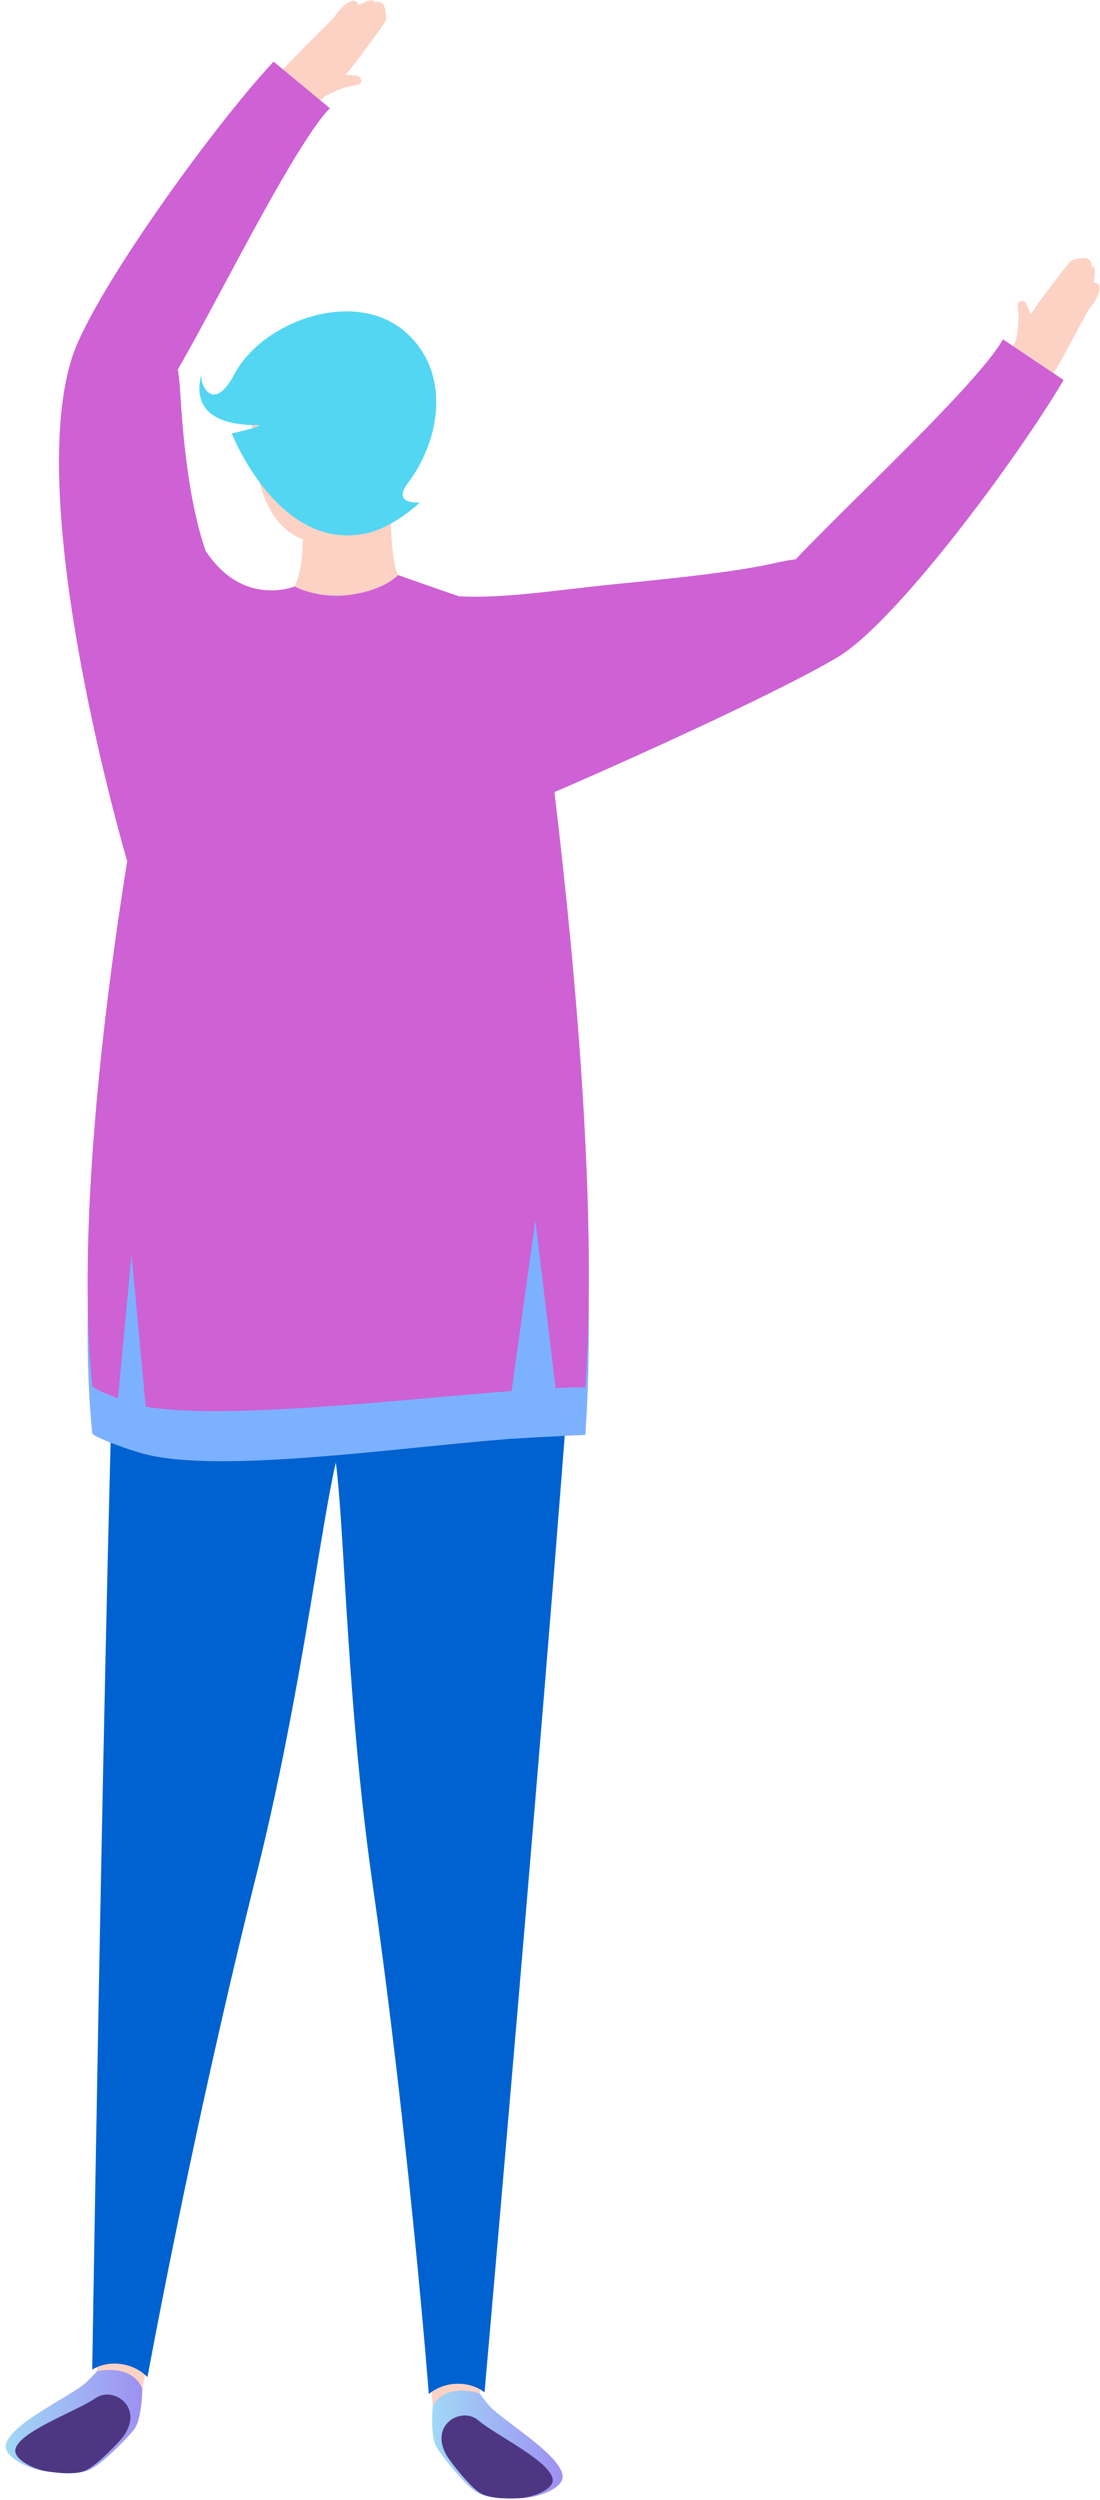 <svg width="184" height="418" viewBox="0 0 184 418" fill="none" xmlns="http://www.w3.org/2000/svg">
<path d="M56.142 12.807C54.857 14.24 55.702 14.986 54.304 16.155C55.668 15.316 57.287 14.722 58.845 14.335C59.721 14.177 60.722 14.254 60.355 13.111C60.183 12.359 56.794 12.408 56.142 12.807Z" fill="#FCD2C5"/>
<path d="M62.708 0.386C62.224 -0.613 59.984 1.061 59.921 0.789C59.66 -0.317 58.065 -0.295 55.797 3.002C55.66 3.201 48.481 10.199 46.374 12.625C47.76 14.043 53.179 17.13 53.264 17.069C54.658 15.898 56.038 14.53 57.321 13.095C58.855 11.413 61.853 7.272 62.063 6.979C62.625 6.103 64.315 4.089 64.542 3.302C64.686 2.8 64.51 1.268 64.118 0.753C63.6 0.074 62.708 0.386 62.708 0.386Z" fill="#FCD2C5"/>
<path d="M55.167 18.094L45.762 10.3C35.656 21.122 15.451 49.084 12.018 59.878C3.932 85.303 21.277 143.991 21.277 143.991C21.277 143.991 41.202 101.801 40.576 101.431C31.955 96.358 30.544 72.068 30.123 65.153C30.048 63.97 29.92 62.837 29.74 61.783C31.841 58.172 34.498 53.213 37.299 47.982C43.419 36.56 51.035 22.346 55.167 18.094Z" fill="#CE61D4"/>
<path d="M21.39 281.973C21.352 284.344 16.097 398.584 16.097 398.584C18.735 401.247 23.36 401.255 23.463 401.03C23.463 401.03 46.118 286.17 46.291 280.721C42.949 282.784 23.131 284.087 21.39 281.973Z" fill="#FCD2C5"/>
<path d="M15.426 396.187C17.959 394.577 22.037 394.786 24.671 397.421C24.671 397.421 32.228 355.996 42.894 313.432C52.101 276.688 54.991 241.235 58.184 239.217L62.298 199.687C47.051 199.103 25.302 194.576 20.509 191.852C18.545 199.794 15.426 396.187 15.426 396.187Z" fill="#0062D1"/>
<path d="M16.194 396.444C16.194 396.444 15.73 397.056 14.494 398.246C12.111 400.538 1.333 405.328 0.963 408.895C0.774 410.697 4.392 412.707 7.47 413.153C10.546 413.597 13.27 413.704 15.025 412.902C17.214 411.903 21.666 407.203 22.44 406.163C23.792 404.354 23.796 399.338 23.796 399.338C22.006 395.07 16.194 396.444 16.194 396.444Z" fill="url(#paint0_linear)"/>
<path d="M15.963 400.955C12.865 403.115 2.87 406.627 2.558 409.629C2.4 411.145 5.448 412.839 8.035 413.214C10.625 413.589 12.921 413.678 14.401 413.003C16.241 412.16 20.004 408.214 20.643 407.327C24.145 402.475 18.971 398.855 15.963 400.955Z" fill="#4D3782"/>
<path d="M171.079 50.343C169.879 50.319 170.238 51.253 170.335 52.139C170.406 53.748 170.296 55.468 169.877 57.012C170.602 55.338 171.557 55.936 172.568 54.299C172.765 53.555 171.849 50.294 171.079 50.343Z" fill="#FCD2C5"/>
<path d="M183.015 47.263C182.737 47.279 183.708 44.658 182.612 44.476C182.612 44.476 182.658 43.53 181.86 43.23C181.254 43.001 179.738 43.266 179.294 43.546C178.601 43.986 177.152 46.178 176.471 46.967C176.25 47.252 173.132 51.302 171.954 53.249C170.943 54.889 170.025 56.597 169.295 58.269C169.263 58.368 173.76 62.691 175.513 63.617C177.239 60.906 181.913 52.035 182.063 51.849C184.584 48.736 184.152 47.2 183.015 47.263Z" fill="#FCD2C5"/>
<path d="M131.38 98.5C131.054 98.916 130.748 99.473 130.515 100.124C129.481 102.985 129.854 107.577 135.822 109.073C142.342 110.712 167.642 77.008 176.167 62.508C174.262 61.586 172.035 59.925 169.538 57.724C164.533 66.641 137.393 90.899 131.38 98.5Z" fill="#FCD2C5"/>
<path d="M130.213 96.076C116.477 99.244 87.574 100.332 79.012 102.977C77.457 103.455 82.463 121.413 84.423 124.035C88.944 130.08 126.598 115.592 139.033 108.157C143.755 105.332 147.06 92.192 130.213 96.076Z" fill="#FCD2C5"/>
<path d="M144.182 82.349C139.963 86.521 135.964 90.475 133.099 93.511C132.023 93.639 130.922 93.835 129.757 94.103C123.011 95.661 112.553 96.701 102.441 97.71C92.383 98.711 81.363 100.592 73.789 99.364C73.072 99.248 89.578 133.777 92.742 132.425C103.033 128.031 129.787 116.004 139.93 109.979C149.781 104.309 170.412 76.295 177.912 63.538L167.769 56.733C164.867 61.901 153.399 73.237 144.182 82.349Z" fill="#CE61D4"/>
<path d="M62.309 281.945C61.918 287.382 72.557 403.971 72.557 403.971C72.636 404.206 77.236 404.678 80.136 402.301C80.136 402.301 86.739 288.13 86.944 285.769C84.994 287.69 65.419 284.338 62.309 281.945Z" fill="#FCD2C5"/>
<path d="M54.776 199.687V239.43C57.745 241.766 56.948 277.33 62.3 314.828C68.502 358.269 71.728 400.252 71.728 400.252C74.622 397.905 78.695 398.12 81.05 399.982C81.05 399.982 98.284 204.321 97.153 196.217C92.105 198.432 70.003 200.686 54.776 199.687Z" fill="#0062D1"/>
<path d="M87.781 203.989C72.539 204.761 57.364 205.75 42.094 204.938C32.644 204.433 23.756 202.757 15.552 199.798C14.533 213.927 14.251 227.957 15.424 239.622C15.777 240.364 22.033 242.575 24.363 243.152C37.321 246.356 66.386 242.014 85.576 240.542C85.576 240.542 96.452 239.916 97.912 239.916C98.69 228.689 98.627 215.984 98.104 203.264C94.748 203.626 91.299 203.809 87.781 203.989Z" fill="#7CB1FF"/>
<path d="M65.847 77.791C64.733 78.492 53.339 83.779 50.249 83.078C50.208 83.95 51.653 93.268 49.274 98.052C49.815 102.699 62.516 103.652 66.581 96.139C65.28 93.819 64.923 81.974 65.847 77.791Z" fill="#FCD2C5"/>
<path d="M55.449 61.748C49.722 60.942 44.054 61.872 42.386 67.218C41.788 69.133 41.354 86.766 50.541 90.11C54.424 91.523 62.534 85.291 63.182 80.695C63.182 80.695 64.07 74.429 64.076 74.366C64.937 68.272 61.604 62.62 55.449 61.748Z" fill="#FCD2C5"/>
<path d="M79.216 100.503C76.027 99.487 66.579 96.141 66.579 96.141C66.579 96.141 64.49 98.64 58.521 99.453C53.159 100.18 49.272 98.056 49.272 98.056C49.272 98.056 40.916 101.487 34.752 92.607C29.558 85.121 28.082 113.649 25.965 119.708C24.303 124.475 11.418 191.834 15.426 231.646C15.779 232.387 18.713 233.301 19.731 233.814L22.009 209.71L24.366 235.174C37.518 237.444 66.388 234.035 85.578 232.564L89.554 204.032L92.932 232.083C94.781 231.99 96.454 231.939 97.914 231.939C100.953 188.131 91.196 121.828 91.242 119.761C91.443 111.239 88.794 103.546 79.216 100.503Z" fill="#CE61D4"/>
<path d="M81.766 402.124C80.657 400.815 80.258 400.159 80.258 400.159C80.258 400.159 74.622 398.191 72.397 402.246C72.397 402.246 71.884 407.237 73.04 409.175C73.702 410.291 77.644 415.425 79.717 416.649C81.377 417.628 84.1 417.802 87.205 417.678C90.31 417.555 94.118 415.929 94.118 414.12C94.12 410.535 83.898 404.654 81.766 402.124Z" fill="url(#paint1_linear)"/>
<path d="M80.023 404.67C77.246 402.27 71.726 405.334 74.709 410.524C75.254 411.473 78.588 415.79 80.331 416.817C81.729 417.642 84.021 417.788 86.637 417.684C89.252 417.579 92.458 416.211 92.458 414.687C92.46 411.667 82.882 407.142 80.023 404.67Z" fill="#4D3782"/>
<path d="M68.032 55.697C59.559 47.962 43.861 53.658 39.19 62.592C35.7 69.253 33.292 64.261 33.714 62.46C32.475 66.969 34.107 71.077 43.004 71.077C44.872 71.077 38.764 72.471 38.764 72.471C38.764 72.471 46.74 92.765 61.691 89.065C66.133 87.964 70.226 84.012 70.226 84.012C70.226 84.012 65.442 84.442 68.22 80.776C73.617 73.659 75.514 62.525 68.032 55.697Z" fill="#53D6F2"/>
<defs>
<linearGradient id="paint0_linear" x1="0.956" y1="404.863" x2="23.796" y2="404.863" gradientUnits="userSpaceOnUse">
<stop stop-color="#A1D8F6"/>
<stop offset="1" stop-color="#9E90F2"/>
</linearGradient>
<linearGradient id="paint1_linear" x1="72.285" y1="408.698" x2="94.12" y2="408.698" gradientUnits="userSpaceOnUse">
<stop stop-color="#A1D8F6"/>
<stop offset="1" stop-color="#9E90F2"/>
</linearGradient>
</defs>
</svg>
